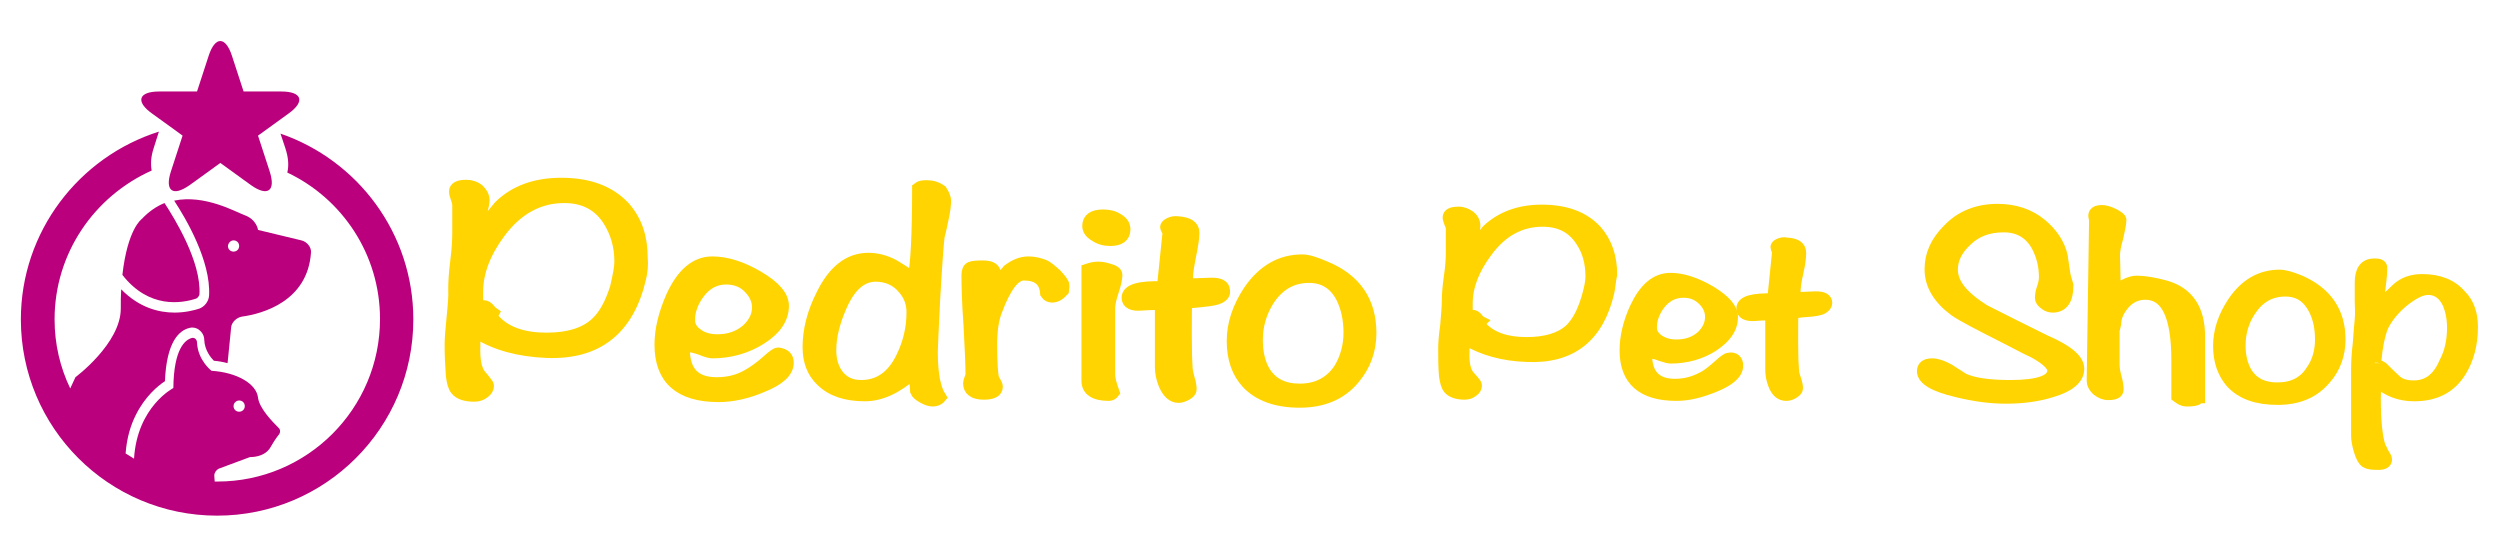 <?xml version="1.0" encoding="utf-8"?>
<!-- Generator: Adobe Illustrator 21.1.0, SVG Export Plug-In . SVG Version: 6.00 Build 0)  -->
<svg version="1.1" id="Capa_1" xmlns="http://www.w3.org/2000/svg" xmlns:xlink="http://www.w3.org/1999/xlink" x="0px" y="0px"
	 viewBox="0 0 623 133" style="enable-background:new 0 0 623 133;" xml:space="preserve">
<style type="text/css">
	.st0{fill:#BA007C;}
	.st1{fill:#FFD400;stroke:#FFD400;stroke-width:3;stroke-miterlimit:10;}
</style>
<g>
	<g>
		<g>
			<path class="st0" d="M70.1,22.8c-5.2,0-9.4,0-9.4,0l-2.9-8.9C56.2,9,53.6,9,52,13.9s-2.9,8.9-2.9,8.9h-9.4c-5.2,0-6,2.5-1.8,5.5
				s7.6,5.5,7.6,5.5l-2.9,8.9c-1.6,4.9,0.5,6.4,4.7,3.4s7.6-5.5,7.6-5.5l7.6,5.5c4.2,3,6.3,1.5,4.7-3.4c-1.6-4.9-2.9-8.9-2.9-8.9
				l7.6-5.5C76.1,25.3,75.3,22.8,70.1,22.8z"/>
			<path class="st0" d="M35.3,54.6c0,0-3.5,2.4-4.8,13.9c6.6,8.5,14.8,7.1,18.4,5.9c0.3-0.1,0.7-0.6,0.8-1
				c0.5-8.2-6.3-19.1-8.7-22.8C39,51.4,37.1,52.7,35.3,54.6z"/>
			<path class="st0" d="M69.9,33.3l1.2,3.6c0.8,2.4,0.9,4.4,0.5,6.1c13.7,6.5,23.1,20.4,23.1,36.5c0,22.4-18.2,40.5-40.5,40.5
				c-0.2,0-0.5,0-0.7,0l-0.1-1.5c0-0.7,0.5-1.4,1.1-1.7l7.8-2.9c0,0,3.7,0.2,5.2-2.6c0.8-1.4,1.5-2.4,2-3c0.4-0.5,0.4-1.3-0.1-1.7
				c-1.6-1.6-4.8-4.9-5.1-7.5c-0.4-3.5-5.3-6.3-11.6-6.7c0,0-3.4-2.6-3.6-7c0-0.7-0.5-1.3-1.2-1.2c-1.7,0.4-4.6,2.6-4.7,12.5
				c0,0-9,4.6-9.8,17.6c-0.7-0.4-1.4-0.9-2.1-1.3c0.3-4,1.3-7.1,2.5-9.5c2.3-4.7,5.6-7.4,7.3-8.5c0.4-9.8,3.5-12.7,6.2-13.3
				c0.8-0.2,1.7,0,2.3,0.5c0.8,0.6,1.3,1.5,1.3,2.5c0.1,2.6,1.7,4.5,2.4,5.2c1.2,0.1,2.3,0.3,3.4,0.6l0.1-0.9l0.8-8
				c0.1-1.3,1.4-2.5,2.7-2.7c5.1-0.7,16.4-3.8,17.2-16c0.1-1.4-1.1-2.7-2.4-3l-10.8-2.6c0,0-0.3-2.6-3.4-3.7
				c-2.2-0.8-9.9-5.2-17.5-3.6c2.9,4.4,9.2,15.1,8.7,23.7c-0.1,1.4-1.1,2.7-2.4,3.2c-1.2,0.4-3.5,1-6.2,1c-3.9,0-8.8-1.2-13.3-5.8
				c-0.1,1.5-0.1,3.1-0.1,4.8c0,8.7-11.3,17.1-11.3,17.1l-1.3,2.8c-2.5-5.2-3.9-11-3.9-17.2c0-16.5,9.9-30.7,24.2-37.1
				c-0.3-1.6-0.2-3.5,0.5-5.6l1.3-4.1C19.7,39.1,5.2,57.7,5.2,79.6c0,27,21.9,48.9,48.9,48.9S103,106.6,103,79.6
				C103,58.1,89.1,39.9,69.9,33.3z M59.6,99.8c0.8,0,1.4,0.6,1.4,1.4s-0.6,1.4-1.4,1.4c-0.8,0-1.4-0.6-1.4-1.4
				C58.2,100.4,58.9,99.8,59.6,99.8z M58.2,59.9c0.8,0,1.4,0.6,1.4,1.4s-0.6,1.4-1.4,1.4c-0.8,0-1.4-0.6-1.4-1.4
				C56.9,60.5,57.5,59.9,58.2,59.9z"/>
		</g>
	</g>
</g>
<g>
	<g>
		<path class="st1" d="M159.5,69.4c-3,12.7-10.7,18.8-23.3,18.3c-6.8-0.3-12.5-1.8-17.2-4.7l-0.8,0.4v3.1c-0.1,3,0.3,5.1,1.1,6.5
			c0.1,0.2,0.5,0.7,1.2,1.5c0.7,0.9,1.1,1.4,1.1,1.6c0,0.6-0.3,1.2-1,1.7c-0.6,0.5-1.4,0.8-2.4,0.8c-2.2,0-3.7-0.5-4.5-1.5
			c-0.6-0.7-0.9-1.9-1.1-3.6c-0.2-2.6-0.3-5.1-0.3-7.7c0-1.5,0.2-3.8,0.5-6.8s0.5-5.3,0.4-6.9c0-1.6,0.1-3.9,0.5-7
			c0.4-3.1,0.5-5.4,0.5-6.9v-7.1c0-0.3-0.1-0.9-0.4-1.7s-0.4-1.3-0.4-1.7c0-0.9,0.9-1.4,2.8-1.4c1.2,0,2.3,0.4,3.1,1.1
			c0.8,0.8,1.2,1.6,1.2,2.4c0,0.7-0.2,1.6-0.5,2.8s-0.5,2.1-0.5,2.8v2c1.7-2,3.3-4,5-6c3.9-3.8,9-5.6,15.4-5.6
			c6.9,0,12.1,2,15.7,5.9c2.9,3.3,4.3,7.4,4.3,12.4C160.1,66,159.9,67.7,159.5,69.4z M154.6,65.2c0-3.9-1-7.3-2.9-10.3
			c-2.5-3.9-6.2-5.8-11.1-5.8c-6.3,0-11.7,2.9-16.1,8.8c-3.7,5-5.6,9.9-5.6,14.8v4c0.7-0.2,1.3-0.4,1.6-0.4c0.5,0,1,0.3,1.4,0.8
			s0.7,0.8,1,1c-0.1,0.2-0.2,0.2-0.3,0.2c-0.1-0.1-0.2,0-0.2,0.2c0,0.3,0.3,0.7,0.9,1.4c2.8,3,7.1,4.5,12.9,4.5
			c5.5,0,9.6-1.3,12.3-3.8c2.1-1.9,3.7-4.8,5-8.9C154.2,68.7,154.6,66.6,154.6,65.2z"/>
		<path class="st1" d="M196.3,90.4c0,2.2-2.1,4.2-6.4,5.9c-3.8,1.6-7.4,2.4-10.8,2.4c-9.7,0-14.5-4.3-14.5-12.8
			c0-3.8,1-7.8,2.9-12.1c2.6-5.6,5.9-8.4,10-8.4c3.5,0,7.3,1.2,11.4,3.6c4.1,2.4,6.2,4.8,6.2,7.2c0,3.1-1.8,5.8-5.4,8.1
			c-3.6,2.3-7.7,3.5-12.2,3.5c-0.4,0-1.4-0.2-2.8-0.8c-1.4-0.5-2.4-0.7-2.9-0.7c-0.9,0-1.4,0.2-1.4,0.6c0,5.8,2.7,8.6,8.2,8.6
			c2.8,0,5.4-0.6,7.8-2c1.4-0.8,3-1.9,4.8-3.5c1.4-1.3,2.3-1.9,2.7-1.9C195.5,88.3,196.3,89,196.3,90.4z M188.9,76.6
			c0-1.7-0.7-3.4-2.2-4.9c-1.4-1.5-3.4-2.3-5.7-2.3c-2.9,0-5.2,1.3-7,3.8c-1.5,2.1-2.3,4.3-2.3,6.5c0,1.5,0.7,2.7,2,3.6
			c1.3,1,3,1.5,5.1,1.5c3,0,5.4-0.9,7.4-2.6C188,80.5,188.9,78.7,188.9,76.6z"/>
		<path class="st1" d="M235.5,50.1c0,1.2-0.2,2.6-0.6,4.4c-0.5,2.4-0.8,3.8-1,4.4c-0.2,1.6-0.6,6.7-1.1,15.5
			c-0.4,8-0.6,12.4-0.6,13.3c0,5.4,0.7,9.1,2.1,11.3c-0.5,0.6-1.2,0.8-1.9,0.8s-1.5-0.3-2.4-0.8s-1.5-1-1.7-1.5c0-1-0.2-2.5-0.6-4.6
			c-4.3,3.8-8.3,5.6-12.2,5.6c-4.7,0-8.3-1.2-10.8-3.7c-2.2-2.1-3.2-4.9-3.2-8.3c0-4.2,1.1-8.6,3.4-13.1c2.9-5.9,6.7-8.9,11.5-8.9
			c2,0,4.1,0.5,6.2,1.6c0.4,0.2,2.1,1.3,5.1,3.2c0.7-3.4,1.1-10.9,1.1-22.4c0.5-0.4,1.2-0.5,2.1-0.5c1.4,0,2.6,0.4,3.6,1.1
			C235,48.3,235.5,49.1,235.5,50.1z M227.4,77.8c0-2.2-0.7-4.2-2.2-5.9c-1.7-2.1-4.1-3.2-7-3.2c-3.6,0-6.5,2.6-8.7,7.7
			c-1.7,3.9-2.6,7.5-2.6,10.9c0,2.2,0.5,4.1,1.5,5.7c1.4,2.1,3.4,3.2,6.2,3.2c4.5,0,7.9-2.4,10.2-7.2
			C226.5,85.5,227.4,81.8,227.4,77.8z"/>
		<path class="st1" d="M265,71.1c0,0.2,0,0.6-0.1,1.3c-0.9,1-1.8,1.5-2.7,1.5c-0.6,0-1.1-0.2-1.5-0.8c-0.2-3.2-2.1-4.7-5.6-4.7
			c-2.3,0-4.6,3-6.8,8.9c-0.9,2.2-1.3,5-1.3,8.6c0,4.6,0.2,7.4,0.5,8.5c0.1,0.2,0.3,0.5,0.5,0.9c0.3,0.5,0.4,0.8,0.4,1.1
			c0,1.1-1.1,1.7-3.2,1.7c-2.5,0-3.7-0.9-3.7-2.6c0-0.2,0.1-0.6,0.3-1.1s0.3-0.8,0.3-1.1c0-2.7-0.2-6.9-0.5-12.4
			c-0.4-5.5-0.5-9.6-0.5-12.4c0-1,0.3-1.6,0.8-1.8c0.5-0.2,1.5-0.3,2.9-0.3c1.8,0,2.8,0.4,3.1,1.4c0.1,1,0.1,2,0.2,2.9
			c1.9-2,3-3.1,3.2-3.4c1.6-1.2,3.2-1.9,5-1.9c1.3,0,2.6,0.3,3.9,0.8c0.7,0.3,1.7,1.1,3,2.3C264.3,69.7,265,70.6,265,71.1z"/>
		<path class="st1" d="M278.2,68.5c0,0.9-0.3,2.3-0.9,4.1s-0.9,3.2-0.9,4.1v16.6c0,1.1,0.4,2.6,1.1,4.5c-0.3,0.4-0.7,0.6-1.2,0.6
			c-3.5,0-5.3-1.2-5.3-3.5V67.2c0.9-0.3,1.8-0.5,2.7-0.5c0.9,0,1.8,0.2,2.7,0.5C277.6,67.5,278.2,68,278.2,68.5z M280.2,57.2
			c0,1.7-1.2,2.6-3.5,2.6c-1.4,0-2.6-0.3-3.8-1.1c-1.2-0.7-1.7-1.5-1.7-2.4c0-1.7,1.2-2.6,3.7-2.6c1.4,0,2.7,0.3,3.7,1
			C279.8,55.4,280.2,56.2,280.2,57.2z"/>
		<path class="st1" d="M303.8,74.2c-0.6,0.3-1.9,0.6-4.1,0.8c-2.4,0.2-3.8,0.4-4.1,0.5c-0.1,0.6-0.1,3.3-0.1,8.3
			c0,3.9,0.1,6.5,0.2,7.9c0,0.6,0.2,1.4,0.5,2.6c0.4,1.2,0.5,2.1,0.5,2.8c0,0.4-0.4,0.8-1.1,1.2s-1.4,0.6-1.9,0.6
			c-1.4,0-2.6-1-3.5-3.1c-0.6-1.5-0.9-2.9-0.9-4.3c0-7.1,0-12.3,0-15.6c-0.4-0.2-2-0.2-4.9,0c-2.2,0.2-3.4-0.4-3.4-1.7
			c0-1.9,2.9-2.8,8.8-2.6l1.4-13.6c0-0.2-0.1-0.4-0.3-0.7c-0.2-0.3-0.3-0.6-0.3-0.7c0-0.3,0.3-0.6,0.9-0.9s1.3-0.4,2.1-0.3
			c2.5,0.2,3.8,1,3.8,2.6c0,1.3-0.3,3.1-0.8,5.6c-0.5,2.5-0.8,4.4-0.8,5.6c0,0.6,0.1,1.2,0.2,1.7l6-0.2c2,0,3,0.6,3,1.7
			C305.2,73.1,304.8,73.7,303.8,74.2z"/>
		<path class="st1" d="M341.5,83c0,4.3-1.4,8.1-4.1,11.3c-3.2,3.9-7.8,5.8-13.5,5.8c-5.8,0-10.2-1.6-13.1-4.7
			c-2.4-2.6-3.6-6.1-3.6-10.4c0-4.3,1.4-8.4,4.1-12.5c3.5-5.1,7.9-7.6,13.2-7.6c1.4,0,3.3,0.6,5.8,1.7
			C337.8,69.7,341.5,75.2,341.5,83z M336.3,82.9c0-3.2-0.6-6.1-1.8-8.6c-1.8-3.6-4.6-5.3-8.3-5.3c-4.3,0-7.7,2-10.2,5.9
			c-1.9,3.1-2.8,6.3-2.8,9.8c0,3.2,0.6,5.8,1.9,8c1.9,3,4.8,4.4,8.8,4.4c4.3,0,7.6-1.7,9.9-5.1C335.4,89.4,336.3,86.3,336.3,82.9z"
			/>
	</g>
	<g>
		<path class="st1" d="M400.8,72.8c-2.6,11.1-9.3,16.4-20.3,15.9c-5.9-0.2-10.9-1.6-15.1-4.1l-0.7,0.4v2.6c-0.1,2.6,0.2,4.4,1,5.7
			c0.1,0.1,0.4,0.6,1.1,1.3c0.6,0.7,1,1.2,1,1.4c0,0.5-0.2,1-0.8,1.4c-0.6,0.5-1.3,0.7-2,0.7c-1.9,0-3.2-0.5-3.9-1.3
			c-0.5-0.6-0.8-1.7-1-3.1c-0.2-2.3-0.2-4.4-0.2-6.7c0-1.3,0.1-3.2,0.5-5.9c0.2-2.6,0.4-4.7,0.4-6c0-1.3,0.1-3.4,0.5-6.1
			c0.4-2.6,0.5-4.7,0.5-6V57c0-0.4-0.1-0.8-0.4-1.4c-0.2-0.6-0.4-1.1-0.4-1.4c0-0.8,0.8-1.2,2.5-1.2c1.1,0,1.9,0.4,2.8,1
			c0.7,0.6,1.1,1.3,1.1,2.2c0,0.6-0.1,1.3-0.5,2.4c-0.2,1.1-0.5,1.9-0.5,2.4v1.7c1.4-1.8,2.9-3.5,4.3-5.3c3.4-3.2,7.9-4.9,13.5-4.9
			c6,0,10.5,1.7,13.6,5.1c2.5,2.9,3.7,6.5,3.7,10.8C401.2,69.8,401.1,71.3,400.8,72.8z M396.6,69c0-3.5-0.8-6.5-2.5-9
			c-2.2-3.4-5.4-5-9.7-5c-5.5,0-10.2,2.5-14,7.7c-3.2,4.3-4.9,8.6-4.9,12.9v3.5c0.6-0.2,1.1-0.4,1.4-0.4c0.5,0,0.8,0.2,1.2,0.7
			c0.4,0.5,0.6,0.7,0.8,0.8c-0.1,0.1-0.1,0.1-0.2,0.1c-0.1,0-0.2,0-0.2,0.1c0,0.2,0.2,0.6,0.7,1.2c2.4,2.6,6.2,3.9,11.2,3.9
			c4.8,0,8.4-1.1,10.8-3.2c1.8-1.7,3.2-4.2,4.3-7.8C396.2,72.2,396.6,70.2,396.6,69z"/>
		<path class="st1" d="M432.9,91.1c0,1.9-1.9,3.6-5.6,5.1c-3.4,1.4-6.5,2.2-9.5,2.2c-8.5,0-12.7-3.7-12.7-11.1
			c0-3.2,0.8-6.8,2.5-10.5c2.3-4.9,5.1-7.3,8.7-7.3c3,0,6.3,1.1,9.9,3.2c3.6,2.2,5.4,4.2,5.4,6.3c0,2.8-1.6,5-4.7,7.1
			c-3.1,2-6.7,3-10.6,3c-0.4,0-1.2-0.2-2.4-0.6c-1.2-0.5-2-0.6-2.5-0.6c-0.8,0-1.2,0.1-1.2,0.5c0,5,2.4,7.5,7.2,7.5
			c2.5,0,4.7-0.6,6.8-1.7c1.3-0.6,2.6-1.7,4.2-3.1c1.2-1.1,2-1.7,2.4-1.7C432.2,89.1,432.9,89.9,432.9,91.1z M426.4,79
			c0-1.6-0.6-3-1.9-4.3c-1.3-1.3-2.9-2-5-2c-2.5,0-4.5,1.1-6.1,3.2c-1.3,1.8-2,3.7-2,5.7c0,1.3,0.6,2.3,1.8,3.2
			c1.2,0.8,2.6,1.3,4.5,1.3c2.6,0,4.7-0.7,6.5-2.3C425.6,82.4,426.4,80.8,426.4,79z"/>
		<path class="st1" d="M453.9,76.9c-0.5,0.2-1.7,0.5-3.6,0.6c-2,0.1-3.2,0.4-3.6,0.5c-0.1,0.5-0.1,2.9-0.1,7.3
			c0,3.4,0.1,5.7,0.2,6.8c0,0.5,0.1,1.2,0.5,2.3c0.4,1.1,0.5,1.9,0.5,2.4c0,0.4-0.4,0.7-1,1.1s-1.2,0.5-1.7,0.5
			c-1.3,0-2.3-0.8-3-2.6c-0.5-1.3-0.7-2.5-0.7-3.7c0-6.1,0-10.6,0-13.6c-0.4-0.2-1.8-0.2-4.2,0c-1.9,0.1-3-0.4-3-1.6
			c0-1.7,2.5-2.4,7.7-2.3l1.2-11.8c0-0.1-0.1-0.4-0.2-0.6c-0.1-0.2-0.2-0.5-0.2-0.6c0-0.2,0.2-0.5,0.7-0.7c0.5-0.2,1.1-0.4,1.8-0.2
			c2.2,0.1,3.4,0.8,3.4,2.3c0,1.1-0.2,2.8-0.7,4.9c-0.5,2.2-0.7,3.8-0.7,4.8c0,0.5,0.1,1.1,0.2,1.6l5.1-0.2c1.8,0,2.6,0.5,2.6,1.4
			C455.1,76,454.7,76.5,453.9,76.9z"/>
		<path class="st1" d="M517.9,91.9c0,2.4-2.2,4.3-6.6,5.6c-3.5,1.1-7.3,1.6-11.4,1.6c-3.7,0-7.8-0.5-12.2-1.6c-5.6-1.3-8.5-3-8.5-5
			c0-1.1,0.7-1.7,2.3-1.7c1.2,0,2.6,0.5,4.2,1.4c2.2,1.4,3.4,2.2,3.6,2.3c2.4,1.1,6.2,1.7,11.6,1.7c7.2,0,10.8-1.3,10.8-3.9
			c0-1.2-1.6-2.8-4.7-4.5c-0.5-0.2-2.9-1.4-7.1-3.6c-6.7-3.4-11-5.6-12.8-6.9c-3.9-2.9-6-6.3-6-10.2c0-3.6,1.4-6.8,4.4-9.8
			c3.2-3.4,7.4-5,12.3-5c4.2,0,7.9,1.2,10.9,3.7c2.6,2.2,4.4,4.8,5.1,7.9c0.1,1.1,0.4,2.6,0.7,4.8l0.7,2.4c0,3.5-1.2,5.3-3.7,5.3
			c-0.6,0-1.3-0.2-1.9-0.7c-0.7-0.5-1-1-1-1.4c0-0.6,0.1-1.6,0.5-2.6c0.4-1.2,0.5-2,0.5-2.6c0-3-0.7-5.6-2-8
			c-1.8-3.1-4.5-4.7-8.3-4.7s-6.8,1.1-9.2,3.4c-2.5,2.3-3.7,4.7-3.7,7.4c0,3.6,2.8,6.9,8.1,10.2c4.9,2.5,9.9,5,15,7.5
			C515.3,87.4,517.9,89.7,517.9,91.9z"/>
		<path class="st1" d="M547.7,99.3c-0.5,0.4-1.4,0.5-2.9,0.5c-0.7,0-1.4-0.4-2.2-1c0-3.7,0-6.7,0-9c0-11.1-2.6-16.6-8-16.6
			c-2.3,0-4.2,1-5.6,2.8c-1.3,1.6-1.9,3.2-1.9,4.8c0,0.1-0.1,0.5-0.2,0.8c-0.1,0.4-0.2,0.6-0.2,0.8v8.4c0,0.7,0.1,1.8,0.5,3.2
			c0.4,1.4,0.5,2.4,0.5,3.1c0,0.7-0.7,1.1-2.3,1.1c-1.1,0-1.9-0.4-2.8-1.1c-0.7-0.7-1.1-1.4-1.1-2.2l0.6-40.3
			c-0.1-0.2-0.2-0.5-0.2-0.8c0-0.8,0.6-1.2,1.9-1.2c0.6,0,1.6,0.2,2.8,0.8c1.2,0.6,1.8,1.1,1.8,1.4c0,1.1-0.4,2.5-0.8,4.5
			c-0.6,1.9-0.8,3.5-0.8,4.4c0,0.1,0.1,3,0.2,8.7c2.3-1.4,4.1-2.2,5.4-2.2c2,0,4.4,0.4,7.3,1.2c5.5,1.6,8.3,5.7,8.3,12.4v15.2H547.7
			z"/>
		<path class="st1" d="M583,84.6c0,3.7-1.2,7.1-3.6,9.8c-2.9,3.4-6.8,5-11.8,5c-5.1,0-8.9-1.3-11.5-4.1c-2-2.3-3.1-5.3-3.1-9.1
			c0-3.7,1.2-7.3,3.6-10.9c3-4.4,6.8-6.6,11.5-6.6c1.2,0,2.9,0.5,5.1,1.4C579.7,73,583,77.8,583,84.6z M578.4,84.6
			c0-2.8-0.5-5.3-1.6-7.5c-1.6-3.1-3.9-4.7-7.3-4.7c-3.8,0-6.7,1.7-8.9,5.1c-1.7,2.6-2.5,5.5-2.5,8.6c0,2.8,0.6,5,1.7,6.9
			c1.7,2.6,4.2,3.8,7.7,3.8c3.8,0,6.7-1.4,8.6-4.4C577.7,90.1,578.4,87.5,578.4,84.6z"/>
		<path class="st1" d="M616,81.5c0,4.3-1,7.9-2.8,10.9c-2.5,4.1-6.3,6.1-11.6,6.1c-3.5,0-6.5-1.1-9.1-3.4c-0.5,0.1-0.7,1.4-0.7,4.1
			c0,5.6,0.4,9.7,1.2,12.1c0.1,0.2,0.4,0.7,0.8,1.6c0.5,0.8,0.8,1.3,0.8,1.6c0,0.7-0.6,1.1-1.9,1.1c-1.6,0-2.5-0.1-3.1-0.5
			c-0.6-0.4-1.1-1.3-1.6-3c-0.4-1.4-0.6-2.6-0.6-3.4V91.8c0-1.6,0.1-3.6,0.4-6.1c0.2-3,0.4-5,0.5-6.1c0.1-1.2,0.1-2.8,0-4.5
			c0-2.4,0-3.9,0-4.7c0-3,1.1-4.5,3.4-4.5c1.1,0,1.7,0.2,1.7,0.8c0,1.1-0.1,2.6-0.4,4.8c-0.2,2.2-0.4,3.7-0.4,4.7h0.4
			c1.4-1.3,2.9-2.8,4.3-4.1c1.7-1.6,3.8-2.3,6.3-2.3c4.2,0,7.4,1.3,9.6,3.9C615.2,75.7,616,78.4,616,81.5z M611.3,81.7
			c0-2.3-0.4-4.3-1.1-6c-1.1-2.4-2.8-3.7-5.1-3.7c-1.8,0-3.9,1.1-6.5,3.2c-2.2,1.9-3.7,3.8-4.7,5.7c-0.7,1.4-1.3,3.7-1.7,6.6
			c-0.2,2.2-0.4,3.1-0.4,3c0,0.1,0.2,0.4,0.8,0.6c0.4,0.1,0.7,0.4,1.1,0.6c1,1,2,2,3.1,3c1.1,1.1,2.6,1.6,4.7,1.6
			c3.5,0,6.1-1.9,7.8-5.9C610.7,87.8,611.3,84.8,611.3,81.7z"/>
	</g>
</g>
</svg>
